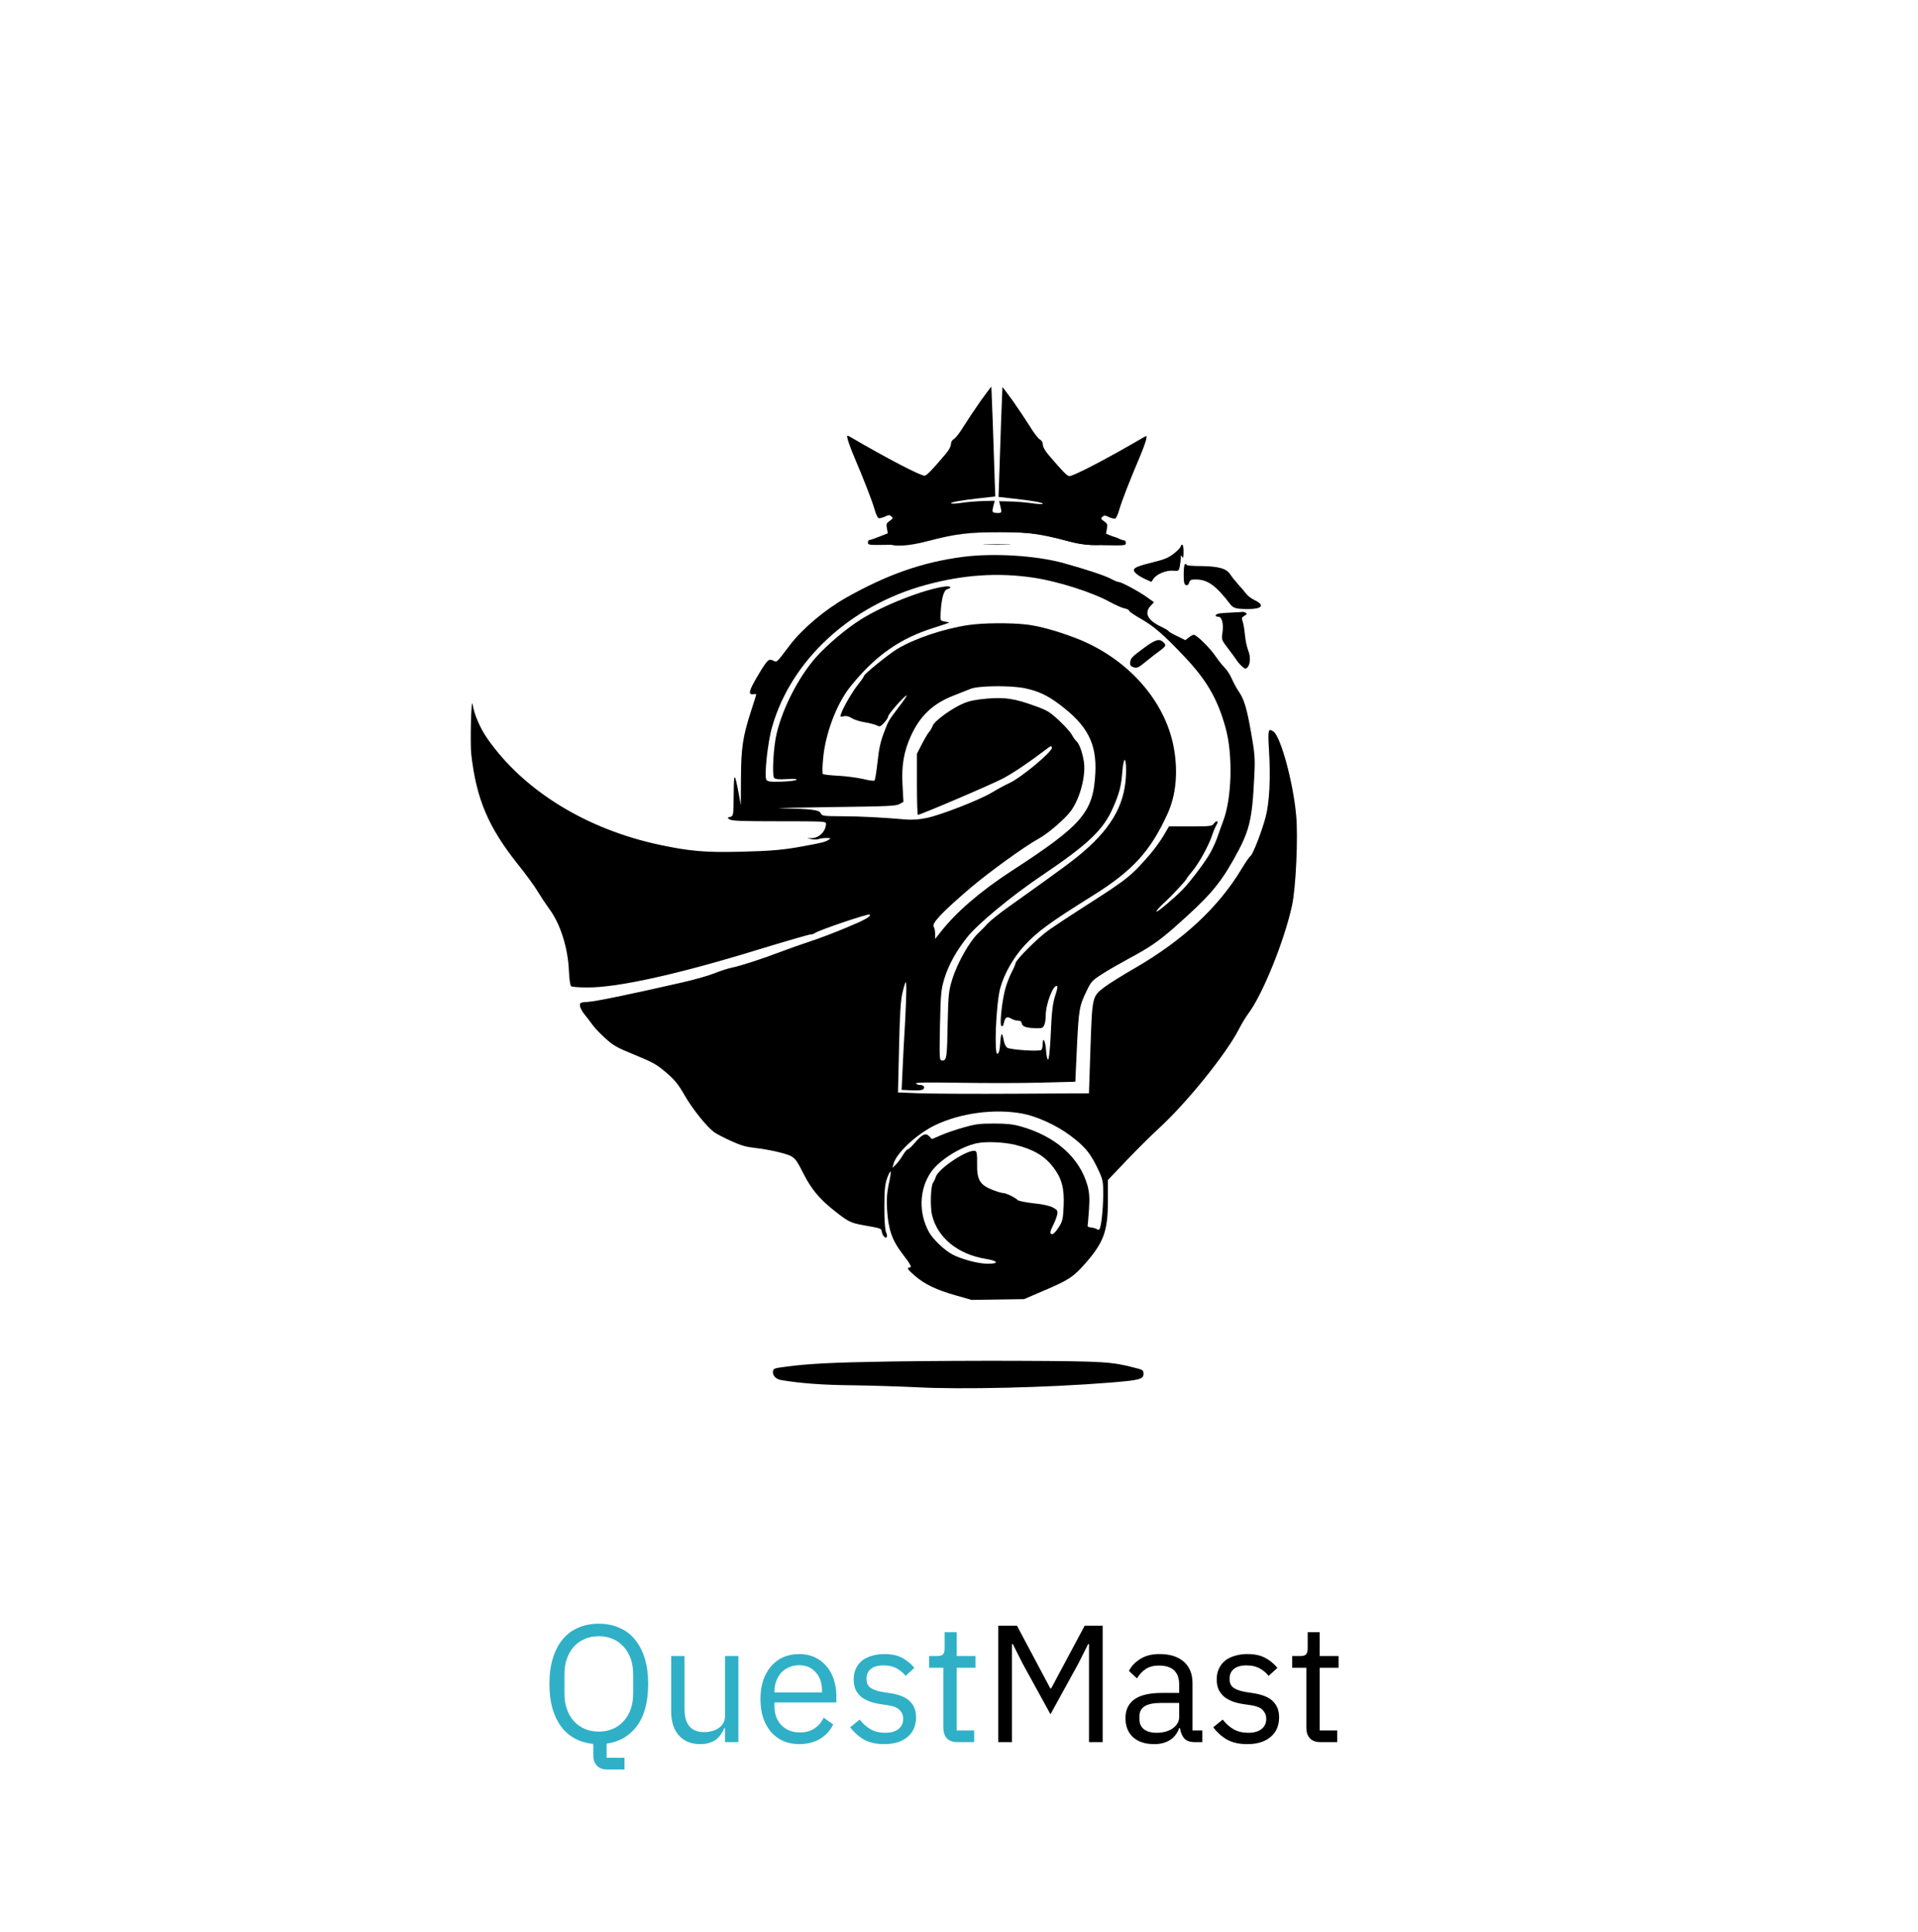 <svg width="414" height="417" viewBox="0 0 414 417" fill="none" xmlns="http://www.w3.org/2000/svg">
<rect width="414" height="417" fill="white"/>
<path d="M254.844 117.957C254.844 118.151 254.189 118.845 253.404 119.456C252.325 120.316 251.343 120.733 249.544 121.177C245.847 122.093 244.866 122.454 244.768 122.954C244.637 123.481 245.618 124.259 247.352 125.064L248.53 125.591L248.955 124.953C249.577 123.953 251.703 123.037 253.208 123.176C254.418 123.259 254.451 123.231 254.647 122.287C254.746 121.76 254.844 120.927 254.876 120.483C254.876 119.761 254.942 119.733 255.171 120.205C255.367 120.594 255.465 120.316 255.465 119.15C255.498 118.262 255.367 117.568 255.171 117.568C255.007 117.568 254.844 117.735 254.844 117.957Z" fill="black"/>
<path d="M207.734 120.205C199.065 121.344 191.41 124.036 182.577 129.033C178.062 131.588 173.188 135.696 170.505 139.222C167.495 143.192 167.757 142.97 166.841 142.553C165.892 142.109 165.63 142.387 163.504 145.94C161.672 149.049 161.443 149.938 162.522 149.827C162.915 149.771 163.242 149.799 163.242 149.855C163.242 149.938 162.751 151.548 162.13 153.408C160.331 158.988 159.971 161.403 159.938 167.927L159.905 173.785L159.48 171.425C158.564 166.539 158.4 166.539 158.368 171.481C158.335 175.978 158.302 176.117 157.615 176.311C156.928 176.478 156.928 176.506 157.517 176.867C158.008 177.172 160.167 177.255 168.215 177.255C177.964 177.255 178.291 177.283 178.291 177.783C178.291 179.365 176.852 180.836 175.281 180.892L174.202 180.92L175.183 181.114C175.739 181.225 176.426 181.225 176.721 181.086C177.015 180.975 177.768 180.864 178.356 180.864C179.371 180.892 179.403 180.892 178.782 181.308C178.095 181.725 177.375 181.919 173.384 182.641C169.065 183.446 166.514 183.668 159.644 183.835C152.315 184.001 148.88 183.724 142.501 182.363C126.602 179.004 113.025 170.648 105.173 159.377C103.603 157.1 102.36 154.213 102 151.992C101.706 150.271 101.444 160.737 101.738 162.958C102.851 172.536 105.435 178.56 111.749 186.5C113.483 188.637 115.413 191.302 116.035 192.357C116.689 193.44 117.769 195.078 118.456 196.022C120.942 199.298 122.61 204.572 122.807 209.681C122.872 211.263 123.068 212.679 123.265 212.845C123.461 213.012 125.031 213.123 126.831 213.123C133.374 213.151 146.492 210.236 163.635 204.961C169.556 203.157 174.627 201.685 174.954 201.685C175.281 201.685 175.707 201.546 175.903 201.38C176.557 200.825 187.418 197.132 187.713 197.382C188.138 197.743 186.601 198.604 182.544 200.269C180.123 201.297 176.655 202.601 174.856 203.184C173.057 203.767 170.112 204.822 168.346 205.489C164.322 207.015 160.003 208.431 157.844 208.876C156.961 209.07 155.26 209.625 154.115 210.097C152.97 210.569 149.666 211.513 146.754 212.151C135.958 214.622 128.663 216.121 126.929 216.232C125.195 216.343 125.129 216.399 125.195 217.121C125.228 217.509 125.686 218.37 126.176 218.953C126.667 219.564 127.452 220.563 127.877 221.174C128.303 221.785 129.546 223.089 130.625 224.061C132.359 225.643 133.112 226.088 137.005 227.67C140.931 229.28 141.716 229.724 143.777 231.473C145.642 233.084 146.427 234.027 147.801 236.443C149.437 239.302 152.479 243.105 154.115 244.327C154.54 244.66 156.176 245.521 157.713 246.215C160.003 247.27 161.018 247.547 163.275 247.797C164.78 247.964 167.168 248.408 168.575 248.797C171.454 249.574 171.617 249.713 173.417 253.294C175.118 256.625 176.819 258.68 179.861 261.123C183.067 263.677 183.558 263.927 186.306 264.426C190.33 265.148 190.232 265.12 190.33 265.842C190.396 266.203 190.592 266.675 190.788 266.841C191.377 267.452 191.671 266.953 191.279 266.009C191.017 265.453 190.886 263.399 190.886 260.54C190.886 256.903 191.017 255.626 191.475 254.321C191.802 253.433 192.129 252.766 192.228 252.85C192.326 252.933 192.162 254.154 191.835 255.57C191.442 257.43 191.344 258.929 191.475 261.067C191.737 265.342 192.555 267.702 194.779 270.589C196.611 272.949 196.906 273.588 196.284 273.588C195.663 273.588 195.957 274.059 197.462 275.337C199.556 277.169 202.173 278.418 206.229 279.556L209.73 280.556L215.39 280.472L221.049 280.389L225.433 278.501C230.667 276.28 231.747 275.559 234.299 272.644C238.257 268.119 239.141 265.676 239.141 259.096V254.682L243.132 250.49C245.324 248.186 248.432 245.104 250.002 243.661C256.12 238.081 264.658 227.503 267.439 222.09C267.995 220.98 268.911 219.48 269.467 218.731C272.51 214.705 277.253 203.018 278.889 195.411C279.707 191.636 280.23 180.614 279.772 175.923C279.118 168.76 276.436 158.96 274.865 157.878C273.72 157.128 273.655 157.433 273.916 162.042C274.276 167.872 274.015 173.146 273.197 176.284C272.477 179.143 270.416 184.473 269.925 184.751C269.729 184.834 268.878 186.083 267.995 187.527C263.055 195.772 255.433 202.879 244.997 208.931C242.281 210.486 239.37 212.318 238.519 212.956C235.706 215.094 235.771 214.928 235.378 226.115L235.051 235.971L219.348 236.054C210.711 236.11 201.453 236.054 198.738 235.971L193.831 235.776L194.06 226.032C194.223 218.703 194.419 215.733 194.812 214.206C195.074 213.067 195.401 212.068 195.466 211.985C195.728 211.79 195.663 214.9 195.335 221.118C195.139 224.255 194.91 228.697 194.812 231.029L194.616 235.221L196.775 235.332C198.214 235.388 199.065 235.304 199.294 235.082C199.719 234.638 199.359 234.166 198.574 234.166C198.247 234.166 197.854 234.027 197.724 233.861C197.56 233.611 199.981 233.583 207.276 233.694C212.642 233.778 220.46 233.778 224.583 233.667L232.107 233.472L232.467 225.699C232.859 217.676 232.99 217.065 234.626 213.706C235.509 211.874 235.804 211.568 237.963 210.18C239.271 209.347 241.791 207.904 243.59 206.932C248.104 204.517 249.969 203.24 253.372 200.269C260.831 193.69 263.088 191.108 266.163 185.695C269.729 179.393 270.285 177.2 270.743 167.4C270.939 163.763 270.841 162.625 270.089 158.35C269.14 152.936 268.584 151.021 267.439 149.327C266.981 148.689 266.327 147.467 265.934 146.606C265.574 145.718 264.854 144.608 264.364 144.136C263.873 143.636 262.99 142.526 262.401 141.665C261.256 139.944 258.279 137.001 257.69 137.001C257.494 137.001 257.003 137.279 256.61 137.584L255.858 138.167L254.059 137.279C253.044 136.807 252.227 136.307 252.227 136.224C252.227 136.113 251.507 135.668 250.591 135.252C247.712 133.864 246.927 132.309 248.366 130.755L249.086 129.977L247.614 128.922C245.978 127.729 242.085 125.619 241.496 125.619C241.267 125.619 240.515 125.313 239.795 124.925C238.519 124.231 234.561 122.926 229.686 121.566C223.765 119.9 214.408 119.317 207.734 120.205ZM223.045 124.675C228.345 125.452 235.836 127.84 239.729 130.005C240.875 130.616 242.216 131.227 242.739 131.31C243.295 131.421 243.721 131.643 243.721 131.81C243.721 132.004 244.866 132.754 246.207 133.531C249.021 135.113 251.212 137.001 255.891 141.97C260.503 146.884 262.826 150.882 264.527 157.045C266.163 162.847 265.901 172.369 264.004 177.255C263.677 178.088 263.186 179.532 262.859 180.448C262.564 181.364 261.877 182.891 261.354 183.862C260.405 185.695 256.97 190.248 255.302 191.969C253.339 193.968 249.609 197.077 249.609 196.744C249.609 196.549 250.329 195.717 251.18 194.939C252.815 193.468 256.152 189.887 256.152 189.609C256.152 189.526 256.676 188.859 257.297 188.11C258.704 186.472 260.831 182.641 261.583 180.42C261.877 179.504 262.335 178.449 262.597 178.005C263.121 177.144 262.597 176.95 261.976 177.81C261.583 178.31 261.19 178.366 256.937 178.366H252.325L251.147 180.364C250.493 181.475 249.184 183.279 248.235 184.39C244.081 189.165 243.295 189.776 234.07 195.661C231.191 197.493 227.756 199.77 226.447 200.686C224.092 202.324 219.185 207.238 219.185 207.932C219.185 208.126 218.825 208.959 218.399 209.764C217.974 210.597 217.385 212.068 217.091 213.067C216.338 215.51 215.717 221.063 216.142 221.424C216.371 221.618 216.567 221.396 216.698 220.73C216.96 219.508 217.353 219.314 218.269 219.841C218.661 220.091 219.315 220.285 219.741 220.285C220.231 220.285 220.493 220.48 220.559 220.896C220.657 221.59 221.573 221.868 223.699 221.923C224.91 221.951 225.139 221.868 225.4 221.229C225.597 220.841 225.728 219.897 225.728 219.092C225.728 216.621 227.461 212.235 228.181 212.845C228.312 212.929 228.181 213.623 227.919 214.4C227.232 216.371 227.003 218.148 226.774 223.783C226.611 226.865 226.415 228.725 226.218 228.697C226.055 228.642 225.858 227.781 225.793 226.754C225.695 224.783 225.073 223.561 225.073 225.283C225.073 225.81 224.942 226.393 224.812 226.587C224.517 227.004 218.072 226.587 217.385 226.115C217.124 225.921 216.829 225.338 216.698 224.755C216.306 222.645 216.077 222.701 215.913 224.977C215.815 226.615 215.619 227.365 215.292 227.448C214.539 227.67 214.997 216.704 215.88 213.345C216.698 210.236 218.792 206.571 221.18 204.017C224.026 200.963 226.644 199.076 235.869 193.301C244.506 187.916 248.333 183.724 252.03 175.589C253.83 171.675 254.32 166.595 253.372 161.431C251.54 151.215 243.328 141.998 232.205 137.723C228.247 136.196 224.386 135.141 221.704 134.808C218.105 134.391 212.249 134.419 208.945 134.919C203.71 135.696 197.266 137.862 193.602 140.11C191.737 141.249 186.47 145.524 186.47 145.912C186.47 146.051 185.946 146.829 185.292 147.634C184.114 149.077 182.053 152.547 181.562 154.019C181.301 154.713 181.333 154.768 182.086 154.602C182.675 154.463 183.231 154.602 183.885 155.018C184.409 155.351 185.685 155.74 186.731 155.907C187.746 156.073 188.891 156.379 189.283 156.573C189.872 156.906 190.036 156.85 190.821 156.018C191.312 155.49 191.704 154.879 191.704 154.63C191.704 154.158 195.106 150.271 195.695 150.077C195.859 150.021 195.172 151.104 194.125 152.436C191.671 155.712 191.835 155.407 190.755 158.239C190.068 160.015 189.676 161.82 189.414 164.485C189.185 166.539 188.891 168.344 188.76 168.455C188.629 168.594 187.517 168.427 186.273 168.122C185.03 167.844 182.609 167.511 180.908 167.428C179.207 167.344 177.735 167.178 177.604 167.039C177.473 166.928 177.506 165.457 177.669 163.763C178.127 158.377 180.581 151.881 183.558 148.189C188.891 141.526 194.289 137.751 201.649 135.474C203.58 134.863 205.052 134.364 204.888 134.336C204.757 134.308 204.234 134.197 203.776 134.114C202.925 133.947 202.925 133.919 203.056 131.948C203.252 128.978 203.743 127.34 204.496 127.146C205.641 126.84 205.15 126.424 203.907 126.59C199.327 127.229 190.657 130.644 185.815 133.697C182.544 135.752 178.422 139.277 176.034 141.97C172.37 146.162 169 152.686 167.659 158.239C166.939 161.098 166.612 167.372 167.103 167.9C167.397 168.177 168.117 168.26 169.851 168.149C171.454 168.066 172.141 168.122 171.912 168.316C171.748 168.483 170.276 168.649 168.673 168.705C166.219 168.76 165.729 168.705 165.434 168.316C164.911 167.622 165.696 160.154 166.677 156.823C170.799 142.47 183.591 130.644 199.883 126.23C207.931 124.036 215.422 123.537 223.045 124.675ZM221.115 148.522C224.059 149.133 226.087 150.049 228.737 152.076C234.724 156.545 236.752 160.487 236.425 166.845C236 175.312 233.677 178.032 218.269 188.027C211.627 192.357 206.458 196.799 203.056 201.13L201.846 202.657V201.546C201.846 200.936 201.715 200.242 201.551 200.047C201.028 199.326 203.252 196.966 209.37 191.719C213.459 188.249 221.115 182.696 224.255 180.975C226.186 179.92 229.85 176.783 231.125 175.062C233.187 172.258 234.495 167.122 233.906 164.096C233.514 161.986 232.958 160.571 232.336 159.96C232.041 159.682 231.583 159.044 231.322 158.516C231.027 157.989 229.817 156.656 228.606 155.518C226.676 153.713 226.087 153.325 223.601 152.436C219.054 150.771 217.058 150.465 213.132 150.771C210.646 150.993 209.337 151.243 207.996 151.798C205.542 152.825 201.748 155.546 201.355 156.601C201.159 157.073 200.832 157.656 200.603 157.905C200.341 158.155 199.654 159.321 199.032 160.515L197.92 162.68V169.26C197.92 172.897 198.018 175.867 198.116 175.867C198.705 175.867 214.539 169.093 216.6 167.955C218.956 166.678 222.26 164.429 225.433 162.014C226.873 160.904 227.036 160.848 227.036 161.431C227.036 162.319 220.526 167.733 218.04 168.927C216.96 169.426 215.161 170.398 214.081 171.064C211.333 172.702 202.827 176.006 199.916 176.561C198.28 176.894 196.873 176.978 195.499 176.867C190.723 176.45 185.685 176.172 181.726 176.172C177.637 176.145 177.44 176.117 177.146 175.506C176.753 174.784 175.216 174.59 168.64 174.451C166.317 174.424 170.897 174.312 178.847 174.201C191.77 174.035 193.373 173.979 194.158 173.535L195.008 173.063L194.812 169.537C194.55 165.373 195.074 162.208 196.611 158.849C198.574 154.519 201.355 151.881 205.739 150.16C207.113 149.632 208.814 148.938 209.534 148.661C211.235 147.995 217.974 147.911 221.115 148.522ZM243.066 166.289C243.066 173.035 240.318 178.282 233.808 183.862C231.649 185.722 229.457 187.36 217.876 195.606C215.782 197.077 213.688 198.77 213.165 199.353C212.642 199.936 211.791 200.825 211.268 201.297C209.337 203.073 206.688 207.71 205.542 211.374C204.79 213.789 204.692 214.678 204.561 220.563C204.43 228.364 204.332 228.892 203.416 228.892C202.762 228.892 202.762 228.808 202.893 221.313C203.056 214.317 203.122 213.567 203.874 211.096C204.79 208.181 206.36 205.35 208.683 202.379C210.908 199.52 218.236 193.44 224.746 189.054C234.888 182.224 238.159 179.115 240.253 174.312C241.627 171.175 242.02 169.676 242.281 166.289C242.543 163.263 243.066 163.263 243.066 166.289ZM220.591 240.329C223.699 240.884 227.985 242.828 230.929 245.021C234.299 247.519 235.509 249.019 237.341 253.072C238.061 254.682 238.159 255.32 238.126 258.069C238.094 261.15 237.701 264.787 237.309 265.315C237.178 265.453 236.981 265.453 236.752 265.287C236.523 265.148 236 264.981 235.542 264.926C235.084 264.898 234.757 264.759 234.757 264.621C234.79 264.51 234.92 262.955 235.051 261.15C235.215 258.596 235.149 257.486 234.757 255.959C233.056 249.824 227.821 245.188 220.199 243.078C218.596 242.633 217.254 242.495 214.506 242.495C211.431 242.495 210.548 242.606 208.029 243.328C206.426 243.772 204.234 244.521 203.154 244.993L201.159 245.854L200.57 245.243C199.817 244.438 199.032 244.799 197.462 246.659C196.808 247.408 196.153 248.047 195.957 248.047C195.793 248.047 195.27 248.63 194.845 249.38C194.419 250.101 193.732 250.99 193.34 251.378L192.653 252.072L192.849 251.24C193.438 248.88 197.854 244.771 201.878 242.828C207.342 240.218 214.637 239.247 220.591 240.329ZM219.217 247.103C223.143 248.102 225.499 249.491 227.396 251.989C229.195 254.377 229.751 256.459 229.588 260.29C229.457 263.121 229.359 263.593 228.508 264.898C228.018 265.703 227.396 266.37 227.134 266.37C226.545 266.37 226.611 265.814 227.331 264.398C227.69 263.732 228.05 262.733 228.181 262.205C228.345 261.317 228.279 261.178 227.298 260.623C226.545 260.234 225.237 259.929 223.11 259.707C221.409 259.512 219.839 259.207 219.675 259.013C219.152 258.458 217.124 257.486 216.502 257.486C216.175 257.486 215.095 257.153 214.114 256.764C211.497 255.709 210.842 254.599 210.908 251.156C210.94 249.185 210.842 248.547 210.515 248.408C208.978 247.936 202.5 252.211 201.977 254.043C201.846 254.488 201.584 255.015 201.42 255.237C200.897 255.792 200.733 260.484 201.191 262.289C202.369 267.147 206.786 270.728 212.772 271.7C215.488 272.144 215.717 272.755 213.198 272.755C211.202 272.755 207.505 271.783 205.542 270.728C203.874 269.84 201.42 267.508 200.57 266.009C198.247 261.872 198.378 256.709 200.962 252.961C202.762 250.379 207.309 247.519 210.842 246.742C212.838 246.326 216.764 246.492 219.217 247.103Z" fill="black"/>
<path d="M247.09 139.722C244.31 141.776 244.015 142.054 243.95 142.997C243.884 143.608 244.081 143.83 244.702 144.025C245.422 144.247 245.749 144.108 247.319 142.803C248.333 141.97 249.708 140.915 250.362 140.443C251.703 139.472 251.801 139.194 251.049 138.556C250.198 137.806 249.38 138.056 247.09 139.722Z" fill="black"/>
<path d="M255.498 123.925C255.498 125.619 255.596 126.146 255.989 126.285C256.316 126.368 256.545 126.202 256.676 125.758C256.839 125.175 257.068 125.064 258.082 125.064C260.667 125.064 262.466 126.368 265.541 130.394C266.228 131.282 266.817 131.449 269.435 131.449C272.412 131.449 273.066 130.616 270.874 129.561C270.154 129.228 269.304 128.589 269.009 128.173C268.682 127.756 267.93 126.84 267.275 126.146C266.654 125.424 265.869 124.481 265.574 124.009C264.756 122.704 263.088 122.232 259.358 122.176C257.592 122.176 256.152 122.065 256.152 121.927C256.152 121.815 256.021 121.732 255.825 121.732C255.629 121.732 255.498 122.648 255.498 123.925Z" fill="black"/>
<path d="M265.967 132.198C264.789 132.254 263.513 132.337 263.121 132.42C262.205 132.587 262.139 133.114 262.99 133.114C263.775 133.114 264.167 134.725 263.84 136.723C263.644 138.028 263.709 138.195 265.083 139.971C265.869 141.026 266.719 142.137 266.915 142.47C267.112 142.803 267.635 143.414 268.061 143.803C268.715 144.386 268.878 144.441 269.206 144.108C269.893 143.414 269.991 141.831 269.435 140.416C269.14 139.694 268.813 138.139 268.715 137.001C268.617 135.863 268.388 134.558 268.224 134.114C267.962 133.448 268.028 133.225 268.617 132.892C269.173 132.587 269.206 132.448 268.878 132.254C268.617 132.115 268.355 132.032 268.257 132.059C268.159 132.087 267.144 132.143 265.967 132.198Z" fill="black"/>
<path d="M192.031 293.853C179.829 294.048 174.365 294.325 169.491 294.992C166.939 295.325 166.841 295.38 166.841 296.213C166.841 296.991 167.593 297.685 168.575 297.851C172.762 298.573 177.735 298.934 184.18 298.989C188.236 299.045 194.354 299.239 197.756 299.406C207.407 299.933 226.218 299.489 239.631 298.406C246.043 297.879 246.829 297.685 246.829 296.491C246.829 295.741 246.698 295.63 244.866 295.186C239.991 293.909 238.126 293.798 221.147 293.715C212.249 293.659 199.13 293.742 192.031 293.853Z" fill="black"/>
<path d="M211.736 86.439C210.551 88.127 208.911 90.577 208.09 91.884C207.301 93.218 206.329 94.47 205.964 94.715C205.508 94.96 205.265 95.368 205.265 95.858C205.265 96.321 204.81 97.165 204.142 97.954C201.043 101.602 200.01 102.664 199.555 102.664C198.613 102.664 191.414 98.907 183.486 94.279C182.787 93.898 182.787 93.898 182.969 94.796C183.091 95.314 183.698 97.002 184.367 98.581C186.493 103.562 188.255 108.108 188.771 109.932C189.045 110.912 189.439 111.756 189.652 111.838C189.834 111.892 190.472 111.756 190.989 111.511C191.839 111.103 192.021 111.103 192.416 111.457C192.811 111.784 192.75 111.92 192.052 112.41C191.323 112.927 191.262 113.117 191.444 114.043L191.627 115.105L189.834 115.813C188.832 116.221 187.86 116.548 187.678 116.548C187.495 116.548 187.344 116.793 187.344 117.092C187.344 117.636 187.465 117.664 192.143 117.582C196.335 117.5 197.246 117.391 199.615 116.738C205.478 115.078 207.635 114.805 214.378 114.778C221.334 114.778 224.038 115.105 230.174 116.711C234.427 117.827 237.646 117.99 238.892 117.092C239.317 116.793 240.137 116.548 240.714 116.548C242.233 116.548 241.656 116.085 239.651 115.704C238.71 115.513 237.434 115.159 236.857 114.914C232.482 113.009 221.972 110.831 216.748 110.749C213.801 110.695 214.044 110.885 214.53 108.762L214.712 108.081L212.343 108.136C211.037 108.163 208.911 108.326 207.635 108.517C206.329 108.707 205.265 108.762 205.265 108.626C205.265 108.381 207.483 107.972 211.644 107.51L214.834 107.156L214.743 104.706C214.469 95.613 214.014 83.472 213.983 83.445C213.953 83.417 212.951 84.779 211.736 86.439Z" fill="black"/>
<path d="M212.799 117.555C214.196 117.609 216.383 117.609 217.659 117.555C218.935 117.528 217.811 117.473 215.138 117.473C212.465 117.473 211.401 117.528 212.799 117.555Z" fill="black"/>
<path d="M218.626 86.535C219.81 88.223 221.451 90.673 222.271 91.979C223.061 93.313 224.033 94.566 224.397 94.811C224.853 95.056 225.096 95.464 225.096 95.954C225.096 96.417 225.551 97.261 226.22 98.05C229.318 101.698 230.351 102.76 230.806 102.76C231.748 102.76 238.947 99.003 246.875 94.375C247.574 93.994 247.574 93.994 247.392 94.892C247.27 95.409 246.663 97.097 245.995 98.676C243.868 103.658 242.106 108.204 241.59 110.028C241.317 111.008 240.922 111.852 240.709 111.934C240.527 111.988 239.889 111.852 239.373 111.607C238.522 111.199 238.34 111.199 237.945 111.553C237.55 111.879 237.611 112.015 238.309 112.505C239.038 113.023 239.099 113.213 238.917 114.139L238.735 115.2L240.527 115.908C241.529 116.317 242.501 116.643 242.684 116.643C242.866 116.643 243.018 116.888 243.018 117.188C243.018 117.732 242.896 117.759 238.218 117.678C234.026 117.596 233.115 117.487 230.746 116.834C224.883 115.173 222.726 114.901 215.983 114.874C209.027 114.874 206.323 115.2 200.187 116.807C195.935 117.923 192.715 118.086 191.469 117.188C191.044 116.888 190.224 116.643 189.647 116.643C188.128 116.643 188.705 116.18 190.71 115.799C191.652 115.609 192.927 115.255 193.505 115.01C197.879 113.104 208.389 110.926 213.614 110.845C216.56 110.79 216.317 110.981 215.831 108.858L215.649 108.177L218.018 108.231C219.324 108.259 221.451 108.422 222.726 108.613C224.033 108.803 225.096 108.858 225.096 108.721C225.096 108.476 222.878 108.068 218.717 107.605L215.527 107.251L215.618 104.801C215.892 95.709 216.347 83.568 216.378 83.54C216.408 83.513 217.411 84.874 218.626 86.535Z" fill="black"/>
<path d="M134.794 381.904H131.086C130.078 381.904 129.322 381.616 128.818 381.04C128.314 380.488 128.062 379.792 128.062 378.952V376.396C126.622 376.252 125.314 375.868 124.138 375.244C122.962 374.62 121.966 373.768 121.15 372.688C120.334 371.584 119.698 370.264 119.242 368.728C118.81 367.168 118.594 365.404 118.594 363.436C118.594 361.324 118.846 359.464 119.35 357.856C119.854 356.248 120.562 354.892 121.474 353.788C122.41 352.684 123.526 351.856 124.822 351.304C126.142 350.728 127.618 350.44 129.25 350.44C130.858 350.44 132.322 350.728 133.642 351.304C134.962 351.856 136.078 352.684 136.99 353.788C137.926 354.892 138.646 356.248 139.15 357.856C139.654 359.464 139.906 361.324 139.906 363.436C139.906 367.3 139.102 370.324 137.494 372.508C135.886 374.668 133.702 375.94 130.942 376.324V379.384H134.794V381.904ZM129.25 373.732C130.33 373.732 131.326 373.54 132.238 373.156C133.15 372.772 133.93 372.22 134.578 371.5C135.25 370.78 135.766 369.916 136.126 368.908C136.486 367.9 136.666 366.772 136.666 365.524V361.348C136.666 360.1 136.486 358.972 136.126 357.964C135.766 356.956 135.25 356.092 134.578 355.372C133.93 354.652 133.15 354.1 132.238 353.716C131.326 353.332 130.33 353.14 129.25 353.14C128.17 353.14 127.174 353.332 126.262 353.716C125.35 354.1 124.558 354.652 123.886 355.372C123.238 356.092 122.734 356.956 122.374 357.964C122.014 358.972 121.834 360.1 121.834 361.348V365.524C121.834 366.772 122.014 367.9 122.374 368.908C122.734 369.916 123.238 370.78 123.886 371.5C124.558 372.22 125.35 372.772 126.262 373.156C127.174 373.54 128.17 373.732 129.25 373.732ZM156.502 372.976H156.358C156.166 373.408 155.926 373.84 155.638 374.272C155.374 374.68 155.038 375.052 154.63 375.388C154.222 375.7 153.73 375.952 153.154 376.144C152.578 376.336 151.906 376.432 151.138 376.432C149.218 376.432 147.694 375.82 146.566 374.596C145.438 373.348 144.874 371.596 144.874 369.34V357.424H147.754V368.836C147.754 372.172 149.17 373.84 152.002 373.84C152.578 373.84 153.13 373.768 153.658 373.624C154.21 373.48 154.69 373.264 155.098 372.976C155.53 372.688 155.866 372.328 156.106 371.896C156.37 371.44 156.502 370.9 156.502 370.276V357.424H159.382V376H156.502V372.976ZM172.499 376.432C171.227 376.432 170.075 376.204 169.043 375.748C168.035 375.292 167.159 374.644 166.415 373.804C165.695 372.94 165.131 371.92 164.723 370.744C164.339 369.544 164.147 368.2 164.147 366.712C164.147 365.248 164.339 363.916 164.723 362.716C165.131 361.516 165.695 360.496 166.415 359.656C167.159 358.792 168.035 358.132 169.043 357.676C170.075 357.22 171.227 356.992 172.499 356.992C173.747 356.992 174.863 357.22 175.847 357.676C176.831 358.132 177.671 358.768 178.367 359.584C179.063 360.376 179.591 361.324 179.951 362.428C180.335 363.532 180.527 364.744 180.527 366.064V367.432H167.171V368.296C167.171 369.088 167.291 369.832 167.531 370.528C167.795 371.2 168.155 371.788 168.611 372.292C169.091 372.796 169.667 373.192 170.339 373.48C171.035 373.768 171.815 373.912 172.679 373.912C173.855 373.912 174.875 373.636 175.739 373.084C176.627 372.532 177.311 371.74 177.791 370.708L179.843 372.184C179.243 373.456 178.307 374.488 177.035 375.28C175.763 376.048 174.251 376.432 172.499 376.432ZM172.499 359.404C171.707 359.404 170.987 359.548 170.339 359.836C169.691 360.1 169.127 360.484 168.647 360.988C168.191 361.492 167.831 362.092 167.567 362.788C167.303 363.46 167.171 364.204 167.171 365.02V365.272H177.431V364.876C177.431 363.22 176.975 361.9 176.063 360.916C175.175 359.908 173.987 359.404 172.499 359.404ZM190.853 376.432C189.125 376.432 187.673 376.108 186.497 375.46C185.345 374.788 184.349 373.9 183.509 372.796L185.561 371.14C186.281 372.052 187.085 372.76 187.973 373.264C188.861 373.744 189.893 373.984 191.069 373.984C192.293 373.984 193.241 373.72 193.913 373.192C194.609 372.664 194.957 371.92 194.957 370.96C194.957 370.24 194.717 369.628 194.237 369.124C193.781 368.596 192.941 368.236 191.717 368.044L190.241 367.828C189.377 367.708 188.585 367.528 187.865 367.288C187.145 367.024 186.509 366.688 185.957 366.28C185.429 365.848 185.009 365.32 184.697 364.696C184.409 364.072 184.265 363.328 184.265 362.464C184.265 361.552 184.433 360.76 184.769 360.088C185.105 359.392 185.561 358.816 186.137 358.36C186.737 357.904 187.445 357.568 188.261 357.352C189.077 357.112 189.953 356.992 190.889 356.992C192.401 356.992 193.661 357.256 194.669 357.784C195.701 358.312 196.601 359.044 197.369 359.98L195.461 361.708C195.053 361.132 194.453 360.616 193.661 360.16C192.869 359.68 191.873 359.44 190.673 359.44C189.473 359.44 188.561 359.704 187.937 360.232C187.337 360.736 187.037 361.432 187.037 362.32C187.037 363.232 187.337 363.892 187.937 364.3C188.561 364.708 189.449 365.008 190.601 365.2L192.041 365.416C194.105 365.728 195.569 366.328 196.433 367.216C197.297 368.08 197.729 369.22 197.729 370.636C197.729 372.436 197.117 373.852 195.893 374.884C194.669 375.916 192.989 376.432 190.853 376.432ZM206.674 376C205.666 376 204.898 375.724 204.37 375.172C203.866 374.596 203.614 373.852 203.614 372.94V359.944H200.554V357.424H202.282C202.906 357.424 203.326 357.304 203.542 357.064C203.782 356.8 203.902 356.356 203.902 355.732V352.276H206.494V357.424H210.562V359.944H206.494V373.48H210.274V376H206.674Z" fill="#30B0C7"/>
<path d="M235.063 354.832H234.883L232.759 359.044L226.747 369.988L220.735 359.044L218.611 354.832H218.431V376H215.479V350.872H219.511L226.711 364.408H226.891L234.127 350.872H238.015V376H235.063V354.832ZM257.906 376C256.826 376 256.046 375.712 255.566 375.136C255.11 374.56 254.822 373.84 254.702 372.976H254.522C254.114 374.128 253.442 374.992 252.506 375.568C251.57 376.144 250.454 376.432 249.158 376.432C247.19 376.432 245.654 375.928 244.55 374.92C243.47 373.912 242.93 372.544 242.93 370.816C242.93 369.064 243.566 367.72 244.838 366.784C246.134 365.848 248.138 365.38 250.85 365.38H254.522V363.544C254.522 362.224 254.162 361.216 253.442 360.52C252.722 359.824 251.618 359.476 250.13 359.476C249.002 359.476 248.054 359.728 247.286 360.232C246.542 360.736 245.918 361.408 245.414 362.248L243.686 360.628C244.19 359.62 244.994 358.768 246.098 358.072C247.202 357.352 248.594 356.992 250.274 356.992C252.53 356.992 254.282 357.544 255.53 358.648C256.778 359.752 257.402 361.288 257.402 363.256V373.48H259.526V376H257.906ZM249.626 373.984C250.346 373.984 251.006 373.9 251.606 373.732C252.206 373.564 252.722 373.324 253.154 373.012C253.586 372.7 253.922 372.34 254.162 371.932C254.402 371.524 254.522 371.08 254.522 370.6V367.54H250.706C249.05 367.54 247.838 367.78 247.07 368.26C246.326 368.74 245.954 369.436 245.954 370.348V371.104C245.954 372.016 246.278 372.724 246.926 373.228C247.598 373.732 248.498 373.984 249.626 373.984ZM269.216 376.432C267.488 376.432 266.036 376.108 264.86 375.46C263.708 374.788 262.712 373.9 261.872 372.796L263.924 371.14C264.644 372.052 265.448 372.76 266.336 373.264C267.224 373.744 268.256 373.984 269.432 373.984C270.656 373.984 271.604 373.72 272.276 373.192C272.972 372.664 273.32 371.92 273.32 370.96C273.32 370.24 273.08 369.628 272.6 369.124C272.144 368.596 271.304 368.236 270.08 368.044L268.604 367.828C267.74 367.708 266.948 367.528 266.228 367.288C265.508 367.024 264.872 366.688 264.32 366.28C263.792 365.848 263.372 365.32 263.06 364.696C262.772 364.072 262.628 363.328 262.628 362.464C262.628 361.552 262.796 360.76 263.132 360.088C263.468 359.392 263.924 358.816 264.5 358.36C265.1 357.904 265.808 357.568 266.624 357.352C267.44 357.112 268.316 356.992 269.252 356.992C270.764 356.992 272.024 357.256 273.032 357.784C274.064 358.312 274.964 359.044 275.732 359.98L273.824 361.708C273.416 361.132 272.816 360.616 272.024 360.16C271.232 359.68 270.236 359.44 269.036 359.44C267.836 359.44 266.924 359.704 266.3 360.232C265.7 360.736 265.4 361.432 265.4 362.32C265.4 363.232 265.7 363.892 266.3 364.3C266.924 364.708 267.812 365.008 268.964 365.2L270.404 365.416C272.468 365.728 273.932 366.328 274.796 367.216C275.66 368.08 276.092 369.22 276.092 370.636C276.092 372.436 275.48 373.852 274.256 374.884C273.032 375.916 271.352 376.432 269.216 376.432ZM285.037 376C284.029 376 283.261 375.724 282.733 375.172C282.229 374.596 281.977 373.852 281.977 372.94V359.944H278.917V357.424H280.645C281.269 357.424 281.689 357.304 281.905 357.064C282.145 356.8 282.265 356.356 282.265 355.732V352.276H284.857V357.424H288.925V359.944H284.857V373.48H288.637V376H285.037Z" fill="black"/>
</svg>

